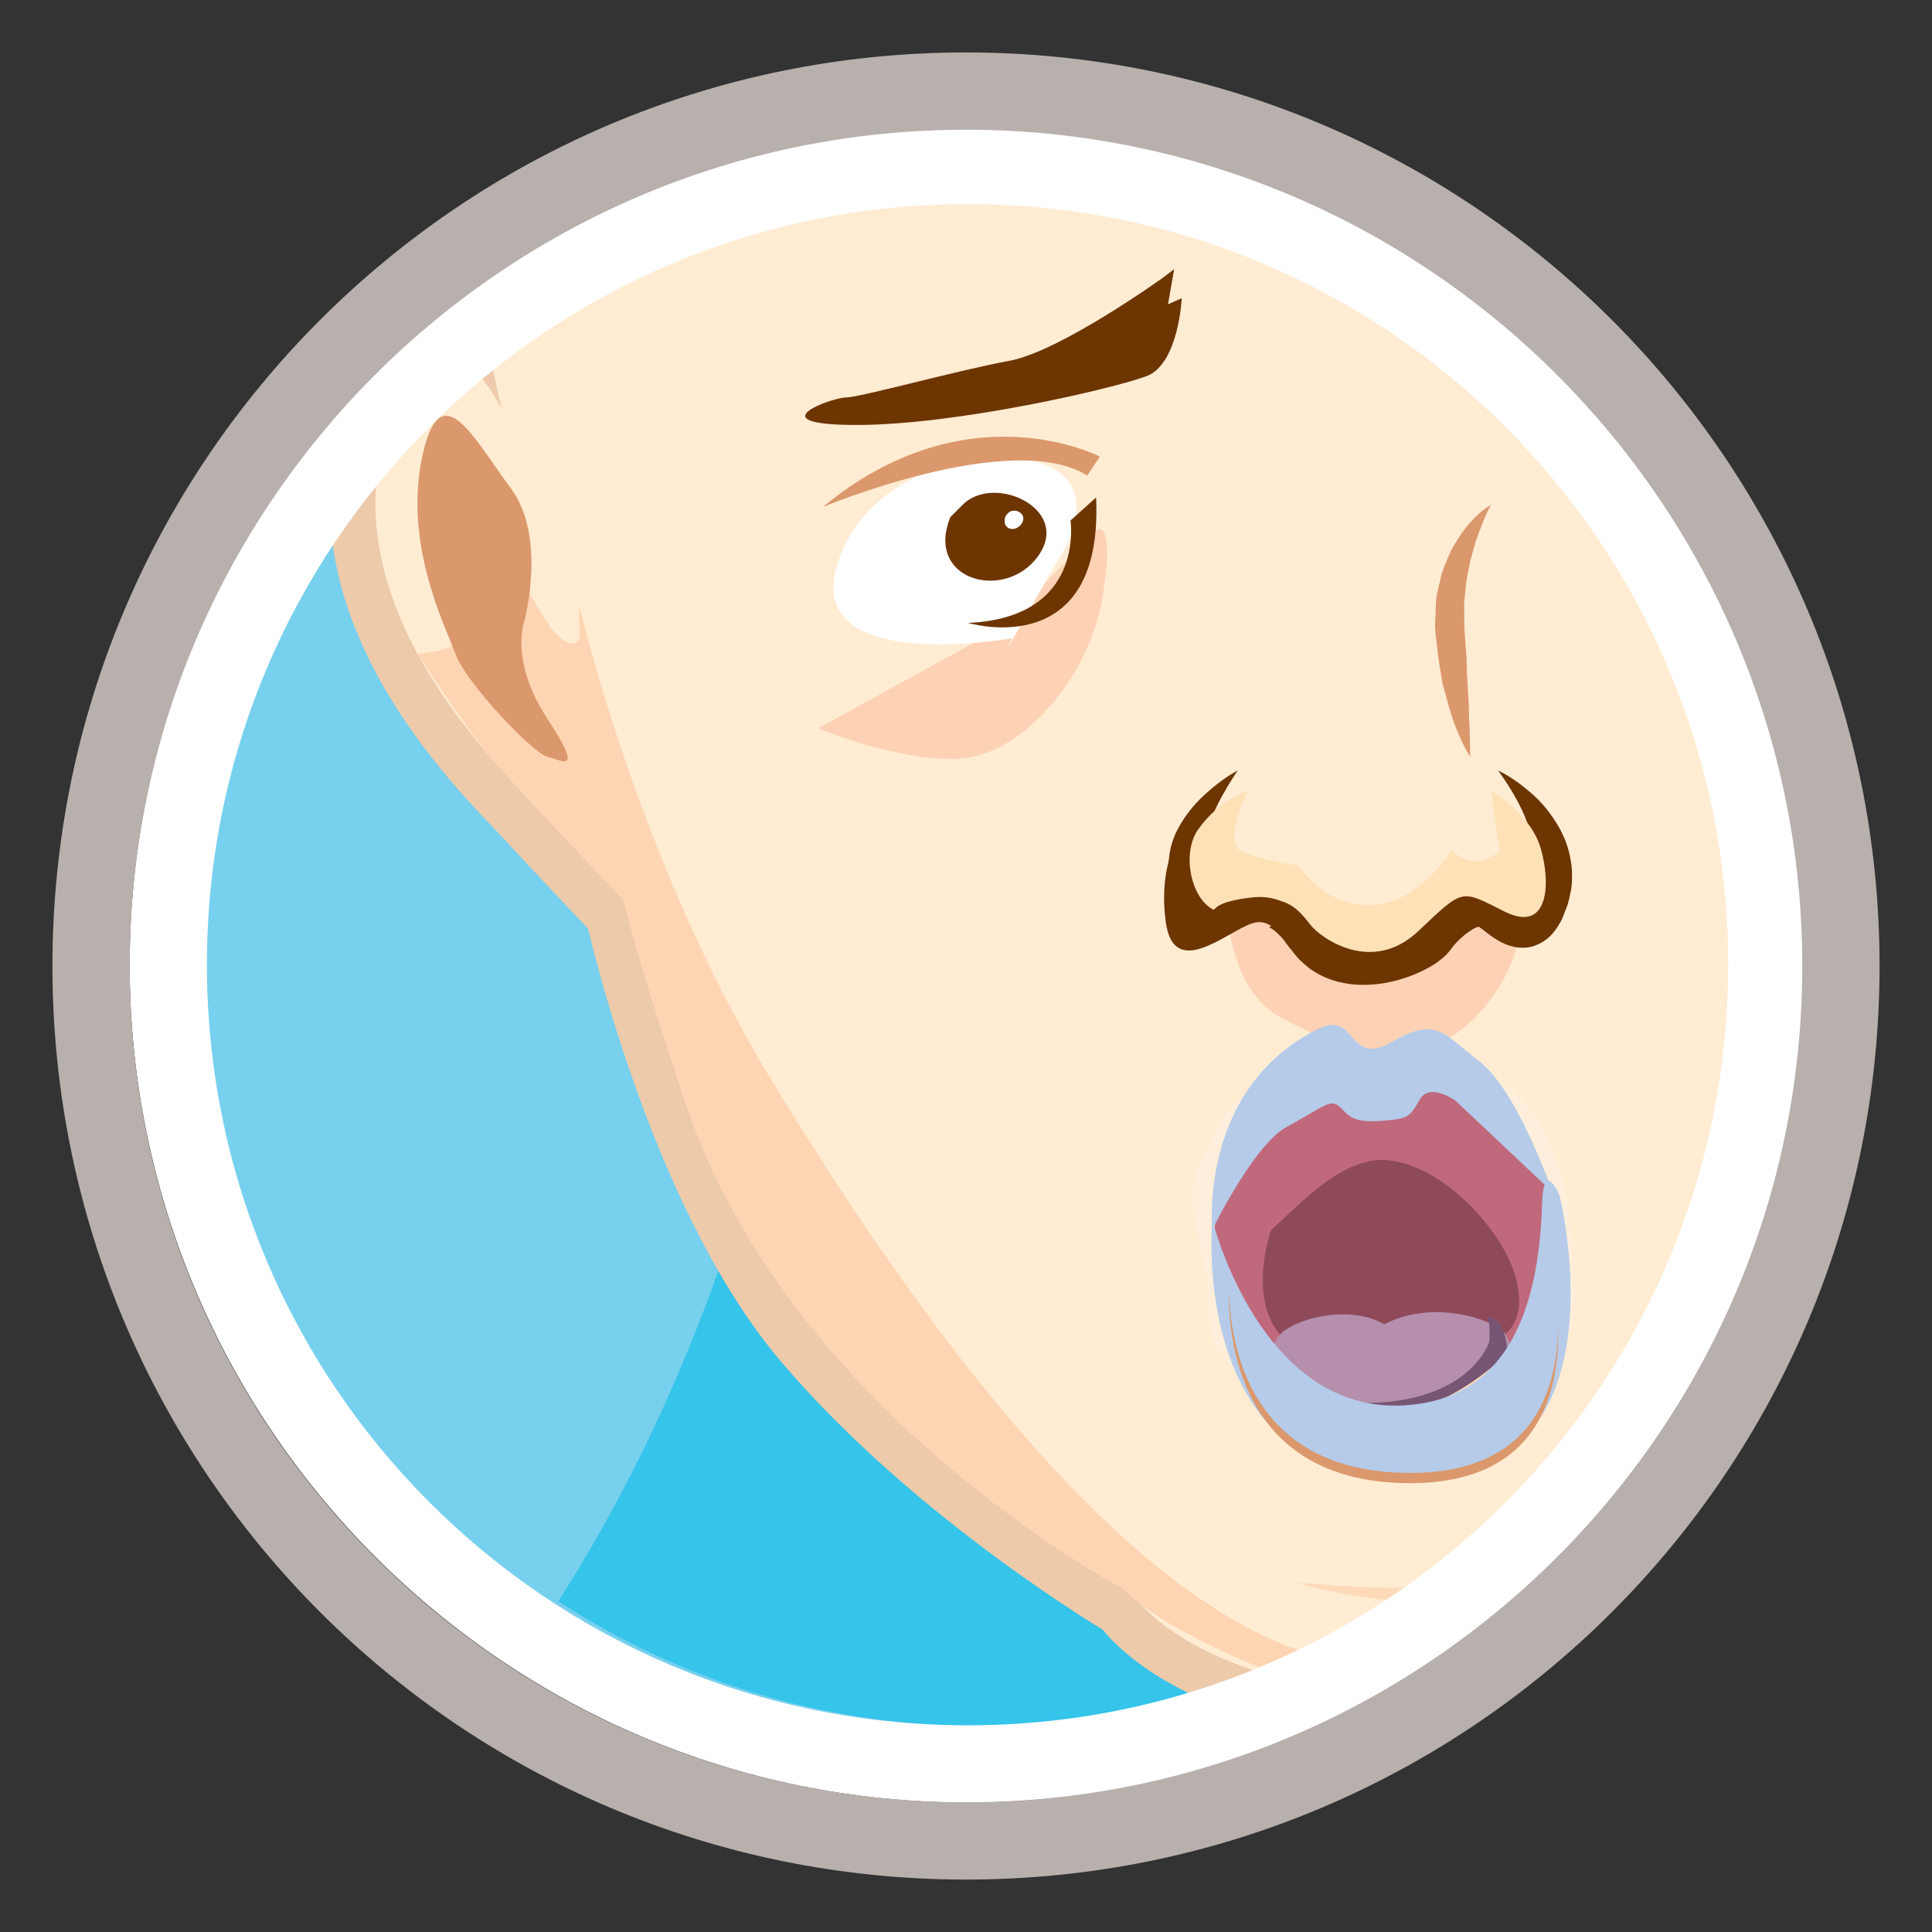 <?xml version="1.0" encoding="utf-8"?>
<!-- Generator: Adobe Illustrator 17.0.0, SVG Export Plug-In . SVG Version: 6.00 Build 0)  -->
<!DOCTYPE svg PUBLIC "-//W3C//DTD SVG 1.1//EN" "http://www.w3.org/Graphics/SVG/1.1/DTD/svg11.dtd">
<svg version="1.1" id="Layer_1" xmlns="http://www.w3.org/2000/svg" xmlns:xlink="http://www.w3.org/1999/xlink" x="0px" y="0px"
	 width="50px" height="50px" viewBox="0 0 50 50" enable-background="new 0 0 50 50" xml:space="preserve">
<rect x="0" y="0" width="50" height="50" fill="#333333" stroke="none"/>
<g>
	<g>
		<path fill="#77D0EE" d="M44.97,24.76c0,10.992-8.91,19.902-19.902,19.902c-10.994,0-19.904-8.91-19.904-19.902
			c0-10.992,8.91-19.903,19.904-19.903C36.06,4.856,44.97,13.768,44.97,24.76"/>
		<path fill="#35C4EA" d="M25.3,4.857c-2.01,0-3.948,0.302-5.777,0.855c3.895,11.238,1.201,25.967-5.074,35.727
			c3.121,2.037,6.846,3.224,10.851,3.224c10.992,0,19.902-8.91,19.902-19.904C45.202,13.767,36.292,4.857,25.3,4.857"/>
		<g>
			<defs>
				<path id="SVGID_1_" d="M5.166,24.76c0,10.992,8.91,19.904,19.902,19.904S44.97,35.752,44.97,24.76S36.06,4.856,25.068,4.856
					S5.166,13.768,5.166,24.76"/>
			</defs>
			<clipPath id="SVGID_2_">
				<use xlink:href="#SVGID_1_"  overflow="visible"/>
			</clipPath>
			<path clip-path="url(#SVGID_2_)" fill="none" stroke="#EDCAAA" stroke-width="2.361" stroke-miterlimit="10" d="M12.979,10.575
				c0,0-1.818-3.714-3.042,0.791c-1.225,4.505,3.003,8.494,3.951,9.522c0.948,1.028,2.41,2.57,2.41,2.57s1.56,7.188,4.821,11.023
				c3.357,3.951,8.219,6.799,8.219,6.799s1.643,2.645,8.171,2.645c3.604,0,8.977-4.819,8.977-4.819s4.215-3.092,6.639-7.744
				c2.488-4.782,2.726-9.327,2.726-9.327V-0.212H11.794c0,0-0.277,2.41,0.039,4.78C12.149,6.94,12.979,10.575,12.979,10.575z"/>
			<path clip-path="url(#SVGID_2_)" fill="#FFECD3" d="M12.979,10.575c0,0-1.818-3.714-3.042,0.791
				c-1.225,4.505,3.003,8.494,3.951,9.522c0.948,1.028,2.41,2.57,2.41,2.57s1.56,7.188,4.821,11.023
				c3.357,3.951,8.219,6.799,8.219,6.799s1.643,2.645,8.171,2.645c3.604,0,8.977-4.819,8.977-4.819s4.215-3.092,6.639-7.744
				c2.488-4.782,2.726-9.327,2.726-9.327V-0.212H11.794c0,0-0.277,2.41,0.039,4.78C12.149,6.94,12.979,10.575,12.979,10.575"/>
			<path clip-path="url(#SVGID_2_)" fill="#FFEEDB" d="M33.694,27.394c-0.593-0.025-1.209,0.636-1.56,1.016
				c-0.176,0.189-0.408,0.398-0.546,0.615c-0.177,0.279-0.237,0.613-0.418,0.902c-0.568,0.903-0.188,1.879,0.025,2.934
				c0.182,0.904-0.111,2.08,0.814,2.531c0.732,0.355,1.478,0.72,2.23,1.053c0.573,0.252,1.391,0.183,2.022,0.183
				c0.865,0,1.83,0.042,2.525-0.525c0.447-0.367,0.893-0.812,1.281-1.239c0.684-0.751,0.61-0.112,0.66-1.087
				c0.04-0.777-0.117-2.861-0.392-3.602c-0.313-0.846-0.654-1.595-1.38-2.1c-0.786-0.544-1.517-0.67-2.477-0.709
				c-0.96-0.039-1.899-0.042-2.85,0.121"/>
			<path clip-path="url(#SVGID_2_)" fill="#FDD2B4" d="M31.725,22.714c0,0-0.177,2.732,1.408,3.612
				c1.585,0.881,3.69,1.586,5.214-0.176c1.524-1.761,0.906-3.437,0.906-3.437l-3.807,0.983L31.725,22.714z"/>
			<path clip-path="url(#SVGID_2_)" fill="#FDD2B4" d="M21.176,18.847c0,0,1.998,0.855,3.624,0.789
				c1.626-0.064,3.383-2.091,3.727-4.152c0.345-2.061-0.136-1.781-0.136-1.781l-2.459,2.532L21.176,18.847z"/>
			<path clip-path="url(#SVGID_2_)" fill="#FFFFFF" d="M27.313,14.603c0,0,1.323-1.809-0.141-2.518
				c-1.465-0.709-4.285,0.048-5.245,1.904c-1.881,3.633,4.268,2.529,4.268,2.529l-0.129,0.282L27.313,14.603z"/>
			<path clip-path="url(#SVGID_2_)" fill="#6D3500" d="M32.034,19.941c0,0-0.173,0.24-0.413,0.669
				c-0.117,0.213-0.244,0.482-0.346,0.779c-0.099,0.297-0.144,0.643-0.072,0.906c0.059,0.132,0.105,0.225,0.227,0.347
				c0.072,0.088,0.147,0.176,0.222,0.267c0.055,0.025,0.105,0.073,0.139,0.091c0.014-0.004,0.021-0.006,0.027,0
				c0.004,0.002-0.035-0.034-0.057-0.025c-0.024,0.002-0.044-0.02-0.062-0.003c0.009-0.017,0.012-0.021,0.044-0.043
				c0.201-0.167,0.592-0.399,1.072-0.425c1.045-0.031,1.63,0.792,1.928,1.115c0.133,0.156,0.099,0.076,0.129,0.105
				c0.043,0.021,0.097,0.039,0.157,0.057c0.126,0.031,0.306,0.033,0.501-0.003c0.192-0.031,0.405-0.093,0.579-0.177
				c0.255-0.148-0.014,0.084,0.418-0.365c0.263-0.248,0.545-0.457,0.912-0.618c0.084-0.042,0.186-0.077,0.293-0.105
				c0.099-0.033,0.207-0.057,0.334-0.064l0.18-0.014l0.022-0.002h0.01l0.105,0.006l0.025,0.006l0.048,0.009
				c0,0,0.162,0.035,0.246,0.069c0.115,0.042,0.16,0.074,0.211,0.105c0.207,0.127,0.328,0.252,0.424,0.345l0.201,0.204
				c0.044,0.036-0.066-0.022-0.205,0.027c-0.12,0.057-0.086,0.087-0.045,0.035l0.035-0.035l0.008-0.009l0.004-0.004
				c-0.047,0.088-0.01,0.023-0.021,0.042l0.003-0.006l0.024-0.037l0.092-0.154c0.028-0.047,0.07-0.109,0.082-0.143
				c0.01-0.033,0.024-0.061,0.041-0.093c0.037-0.054,0.063-0.131,0.081-0.213c0.03-0.079,0.041-0.162,0.047-0.244
				c0.063-0.667-0.249-1.332-0.486-1.744c-0.243-0.424-0.429-0.656-0.429-0.656s0.274,0.11,0.682,0.435
				c0.203,0.164,0.449,0.375,0.67,0.686c0.225,0.305,0.456,0.707,0.533,1.23c0.022,0.129,0.036,0.266,0.029,0.405
				c0,0.138-0.006,0.283-0.048,0.447c-0.016,0.08-0.035,0.16-0.057,0.238c-0.023,0.08-0.043,0.117-0.066,0.179l-0.064,0.166
				l-0.016,0.042l-0.002,0.006l-0.027,0.049l-0.008,0.016L40.38,23.87l-0.069,0.115c-0.098,0.144-0.244,0.363-0.604,0.494
				c-0.171,0.064-0.396,0.059-0.545,0.021c-0.168-0.039-0.273-0.096-0.375-0.151c-0.19-0.109-0.297-0.203-0.402-0.282
				c-0.099-0.079-0.18-0.127-0.202-0.13c0.189,0.057,0.045,0.03-0.069,0.112c-0.127,0.074-0.293,0.205-0.426,0.348l-0.074,0.084
				l-0.063,0.084l-0.03,0.039c-0.036,0.044-0.074,0.086-0.113,0.125c-0.246,0.227-0.393,0.288-0.568,0.383
				c-0.334,0.164-0.668,0.271-1.033,0.334c-0.365,0.057-0.764,0.069-1.185-0.039c-0.213-0.057-0.423-0.143-0.619-0.268
				c-0.094-0.053-0.216-0.16-0.313-0.248c-0.126-0.112-0.129-0.137-0.183-0.198l-0.16-0.199l-0.095-0.126
				c-0.06-0.099-0.123-0.138-0.18-0.205c-0.118-0.105-0.189-0.153-0.225-0.16c-0.036-0.003,0.366-0.201,0.285-0.18l0.123-0.081
				c0.345-0.217-0.408,0.125-0.411,0.123c0.014-0.02,0.174-0.19,0.123-0.165c-0.078,0.039-0.183-0.12-0.286-0.083
				c-0.144,0.035-0.717,0.096-0.864,0.083c-0.143-0.017-0.637,0.015-0.739-0.042s-0.115,0.191-0.205,0.125
				c-0.155-0.135-0.089-0.05-0.201-0.189c-0.064-0.109-0.117-0.209-0.17-0.313c-0.15-0.249-0.243-0.588-0.256-0.873
				c-0.005-0.591,0.244-1.008,0.462-1.317c0.222-0.312,0.463-0.525,0.66-0.693C31.768,20.066,32.034,19.941,32.034,19.941"/>
			<path clip-path="url(#SVGID_2_)" fill="#DB986C" d="M38.583,13.064c0,0-0.053,0.102-0.129,0.27
				c-0.076,0.172-0.172,0.418-0.271,0.709c-0.04,0.145-0.085,0.306-0.132,0.474c-0.033,0.168-0.068,0.345-0.102,0.529
				c-0.018,0.183-0.038,0.373-0.057,0.565c0.002,0.193,0.003,0.39,0.005,0.587c0.003,0.178,0.028,0.417,0.042,0.618
				c0.02,0.209,0.018,0.417,0.027,0.617c0.017,0.397,0.053,0.75,0.051,1.071c0.033,0.633,0.03,1.08,0.03,1.08
				s-0.062-0.092-0.15-0.264c-0.081-0.174-0.207-0.422-0.308-0.734c-0.051-0.157-0.105-0.328-0.151-0.513
				c-0.048-0.18-0.115-0.38-0.137-0.576c-0.03-0.198-0.072-0.4-0.092-0.611c-0.024-0.217-0.055-0.402-0.07-0.651
				c0.008-0.23,0.016-0.461,0.024-0.686c0.027-0.225,0.092-0.443,0.135-0.651c0.056-0.207,0.15-0.396,0.222-0.578
				c0.081-0.177,0.189-0.33,0.276-0.474c0.193-0.279,0.392-0.479,0.539-0.606C38.489,13.117,38.583,13.064,38.583,13.064"/>
			<path clip-path="url(#SVGID_2_)" fill="#C1697C" d="M40.356,32.762c-0.288,2.693-1.817,4.911-4.365,4.911
				c-2.549,0-4.56-2.943-4.56-5.656c0-2.712,2.02-4.408,4.569-4.408S40.647,30.034,40.356,32.762"/>
			<path clip-path="url(#SVGID_2_)" fill="#FFE1B7" d="M32.298,20.47c0,0-0.704,1.365-0.132,1.586s1.451,0.344,1.451,0.344
				s0.576,1.021,1.83,1.021c1.255,0,2.122-1.408,2.122-1.408c0.965,0.822,1.421-0.557,1.377,0.282
				c-0.043,0.855-0.351-1.824-0.351-1.824s1.012,0.576,1.276,1.476c0.266,0.898,0.221,2.217-0.926,1.647
				c-1.145-0.568-1.039-0.633-2.236,0.5c-1.197,1.134-2.51,0.191-2.782-0.144c-0.271-0.334-0.704-1.011-1.805-0.439
				c-1.101,0.572-1.683-1.254-1.111-2.05C31.584,20.66,32.298,20.47,32.298,20.47"/>
			<path clip-path="url(#SVGID_2_)" fill="#B5CBE9" d="M31.376,31.822c0,0,1.072-2.197,1.921-2.656
				c0.849-0.459,1.098-0.715,1.322-0.563c0.223,0.154,0.271,0.461,1.038,0.41c0.768-0.051,0.812-0.072,1.08-0.547
				c0.269-0.474,0.941,0.028,0.941,0.028l2.5,2.358c0,0-0.894-2.605-1.878-3.372c-0.982-0.765-1.133-1.174-2.286-0.51
				c-1.153,0.663-0.891-0.846-1.912-0.336C30.999,28.186,31.376,31.822,31.376,31.822"/>
			<path clip-path="url(#SVGID_2_)" fill="#8F4A5A" d="M32.894,31.84c0,0-1.194,3.329,2.055,3.38c3.25,0.049,4.842-0.354,4.245-2.27
				c-0.34-1.095-1.818-2.81-3.322-2.927C34.743,29.937,33.605,31.191,32.894,31.84"/>
			<path clip-path="url(#SVGID_2_)" fill="#B58FAC" d="M32.856,36.417c0,0-0.152-1.399,0.244-1.852
				c0.395-0.453,1.837-0.813,2.723-0.293c1.18-0.607,2.536-0.201,3.006,0.117c0.469,0.32,0.366,1.74,0.366,1.74
				s-0.444,2.232-2.934,2.232S32.856,36.417,32.856,36.417"/>
			<path clip-path="url(#SVGID_2_)" fill="#765674" d="M38.596,34.098c-0.029-0.012-0.06-0.025-0.09-0.039
				c0.071,0.33,0.035,0.67,0.035,0.67s-0.49,1.58-3.243,1.58c-1.751,0-2.795-0.557-3.324-0.962c0.009,0.111,0.021,0.185,0.021,0.185
				s1.011,1.374,3.762,1.374c2.752,0,3.243-1.578,3.243-1.578S39.115,34.324,38.596,34.098"/>
			<path clip-path="url(#SVGID_2_)" fill="#FEDAB9" d="M33.565,40.96c0,0,0.178,0.014,0.49,0.039c0.312,0.03,0.759,0.048,1.29,0.075
				c0.533,0.027,1.154,0.022,1.811-0.012c0.328-0.014,0.666-0.051,1.004-0.102c0.338-0.046,0.672-0.127,0.993-0.234
				c0.152-0.051,0.321-0.128,0.449-0.185c0.152-0.09,0.305-0.182,0.456-0.271c0.318-0.17,0.557-0.383,0.821-0.57
				c0.258-0.192,0.49-0.418,0.723-0.609c0.225-0.206,0.423-0.413,0.615-0.597c0.36-0.39,0.67-0.709,0.87-0.951
				c0.203-0.238,0.318-0.377,0.318-0.377s-0.081,0.16-0.242,0.431c-0.17,0.266-0.408,0.648-0.746,1.074
				c-0.175,0.204-0.358,0.435-0.57,0.666c-0.222,0.219-0.432,0.471-0.705,0.69c-0.271,0.211-0.542,0.475-0.848,0.639
				c-0.15,0.092-0.3,0.184-0.453,0.279c-0.193,0.096-0.351,0.166-0.534,0.232c-0.36,0.114-0.725,0.195-1.083,0.238
				c-0.36,0.051-0.714,0.063-1.056,0.066c-0.682,0.004-1.311-0.072-1.846-0.143C34.251,41.182,33.565,40.96,33.565,40.96"/>
			<path clip-path="url(#SVGID_2_)" fill="#FEDBB8" d="M32.344,34.957c0,0,0.837,3.386,3.946,3.282
				c3.528-0.119,3.186-3.663,3.186-3.663s-1.723,1.919-3.305,1.919C34.593,36.495,32.344,34.957,32.344,34.957"/>
			<path clip-path="url(#SVGID_2_)" fill="#6D3500" d="M30.071,7.205c0,0-2.648,1.898-3.951,2.133
				c-1.304,0.238-3.873,0.949-4.229,0.949s-2.331,0.711,0.277,0.711c2.607,0,6.678-0.949,7.508-1.265
				c0.829-0.316,0.907-2.016,0.907-2.016l-0.355,0.159l0.159-0.909L30.071,7.205z"/>
			<path clip-path="url(#SVGID_2_)" fill="#FED5B2" d="M10.804,16.917c0,0,1.462-0.06,1.462-0.889c0-0.828-1.699-3.042-0.73-3.16
				s2.273,2.885,2.785,3.457c0.515,0.573,0.672,0.217,0.672,0.217v-0.868c0,0,1.501,6.519,4.86,12.09
				c3.358,5.571,8.416,12.762,13.317,14.778c4.899,2.015,14.163-4.119,14.163-4.119s-2.543,2.112-3.459,2.73
				c-0.918,0.619-4.95,4.363-10.31,2.379c-3.646-1.352-4.496-2.414-4.496-2.414s-8.667-4.554-11.344-12.61
				c-1.453-4.369-1.581-5.213-1.581-5.213s-2.688-2.785-3.432-3.675C11.97,18.733,10.804,16.917,10.804,16.917"/>
		</g>
		<g>
			<defs>
				<path id="SVGID_3_" d="M10.92,10.762c-0.041,0.039-0.078,0.078-0.115,0.117v8.823h3.889v-8.94H10.92z"/>
			</defs>
			<clipPath id="SVGID_4_">
				<use xlink:href="#SVGID_3_"  overflow="visible"/>
			</clipPath>
			<path clip-path="url(#SVGID_4_)" fill="#DB986C" d="M13.571,16.067c0,0,0.592-2.173-0.356-3.438
				c-0.948-1.264-1.818-3.042-2.292-0.79c-0.474,2.253,0.592,4.347,0.87,5.098c0.276,0.75,2.015,2.568,2.37,2.647
				c0.355,0.078,0.988,0.513,0-0.988C13.177,17.094,13.571,16.067,13.571,16.067"/>
		</g>
		<g>
			<defs>
				<path id="SVGID_5_" d="M5.166,24.76c0,10.992,8.91,19.904,19.902,19.904S44.97,35.752,44.97,24.76S36.06,4.856,25.068,4.856
					S5.166,13.768,5.166,24.76"/>
			</defs>
			<clipPath id="SVGID_6_">
				<use xlink:href="#SVGID_5_"  overflow="visible"/>
			</clipPath>
			<path clip-path="url(#SVGID_6_)" fill="#B5CBE9" d="M31.376,31.569c0,0-0.671,6.743,5.092,6.743c5.764,0,3.888-7.392,3.888-7.392
				s-0.413-0.942-0.447,0.24c-0.102,3.429-1.347,5.084-3.574,5.211C32.603,36.583,31.376,31.569,31.376,31.569"/>
			<path clip-path="url(#SVGID_6_)" fill="#DB986C" d="M36.495,38.119c-4.175,0-4.667-3.346-4.689-4.758
				c-0.03,1.188,0.219,5.023,4.689,5.023c3.342,0,3.88-2.356,3.826-4.089C40.311,35.995,39.671,38.119,36.495,38.119"/>
		</g>
		<path fill="#6D3500" d="M30.335,22.012c-0.218,0.57-0.249,1.236-0.165,1.851c0.207,1.503,1.547,0.277,2.209,0.042
			c0.587-0.207,0.701,0.447,1.566,0.649c0.068-0.624-0.522-1.441-1.527-1.33c-0.231,0.025-0.765,0.094-0.951,0.27
			c-0.661,0.629-0.505-0.6-0.844-0.742L30.335,22.012z"/>
		<path fill="#6D3500" d="M24.889,13.089c0.828-0.892,2.988,0.138,1.887,1.416c-0.89,1.031-2.824,0.476-2.183-1.12L24.889,13.089z"
			/>
		<path fill="#FFFFFF" d="M26.077,13.292c0.153-0.192,0.555,0.003,0.351,0.278c-0.165,0.222-0.525,0.129-0.406-0.213L26.077,13.292z
			"/>
		<path fill="#6D3500" d="M27.704,13.47c0,0,0.397,2.519-2.651,2.651c0,0,3.512,1.061,3.314-3.246L27.704,13.47z"/>
		<path fill="#DB986C" d="M21.295,13.121c0,0,4.887-2.037,6.843-0.814l0.326-0.489C28.464,11.818,25.042,10.025,21.295,13.121"/>
	</g>
	<g>
		<g>
			<g>
				<g>
					<g>
						<path fill="#FFFFFF" d="M25.041,5.281c10.872,0,19.685,8.813,19.685,19.685c0,10.872-8.813,19.685-19.685,19.685
							S5.355,35.838,5.355,24.966C5.355,14.094,14.168,5.281,25.041,5.281 M25.041,3.281c-11.957,0-21.685,9.728-21.685,21.685
							c0,11.957,9.728,21.685,21.685,21.685s21.685-9.728,21.685-21.685C46.726,13.009,36.998,3.281,25.041,3.281L25.041,3.281z"/>
					</g>
					<g>
						<path fill="#B7B0AD" d="M25,3.357c11.934,0,21.643,9.709,21.643,21.643c0,11.934-9.709,21.643-21.643,21.643
							C13.066,46.643,3.357,36.934,3.357,25C3.357,13.066,13.066,3.357,25,3.357 M25,1.357C11.942,1.357,1.357,11.943,1.357,25
							c0,13.058,10.585,23.643,23.643,23.643S48.643,38.057,48.643,25C48.643,11.943,38.057,1.357,25,1.357L25,1.357z"/>
					</g>
				</g>
			</g>
		</g>
	</g>
</g>
</svg>
